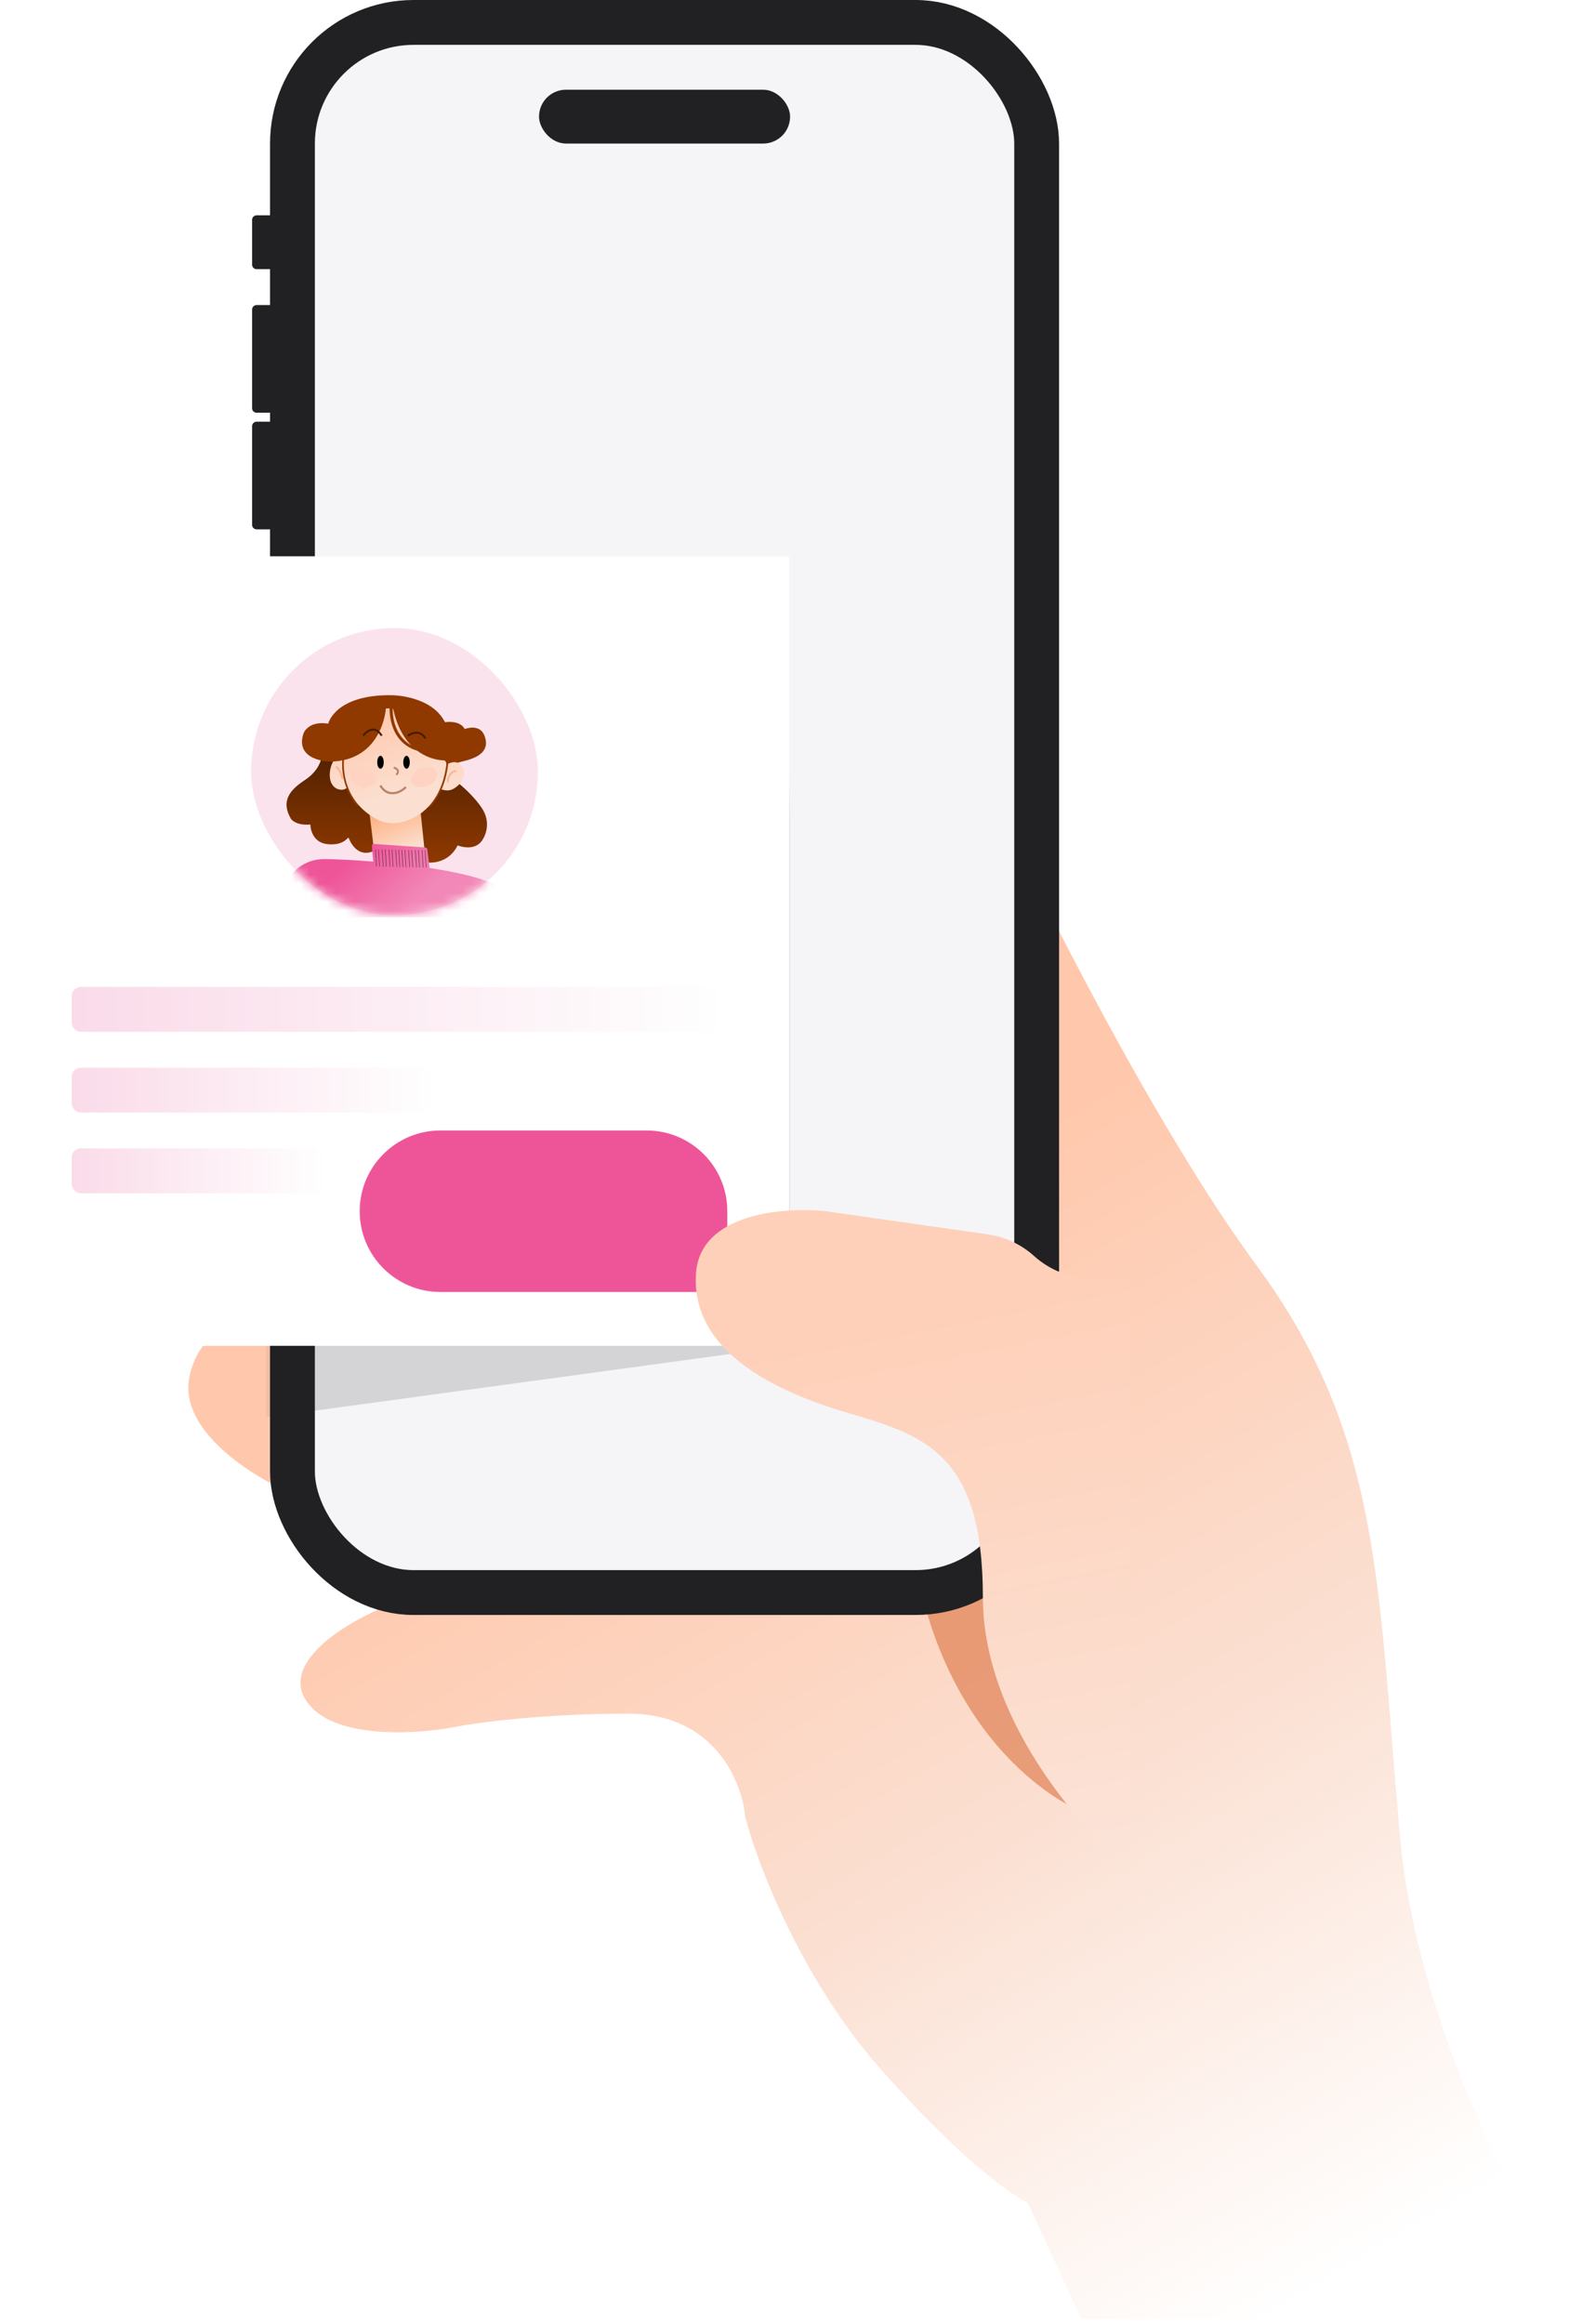 <svg width="178" height="259" viewBox="0 0 178 259" fill="none" xmlns="http://www.w3.org/2000/svg">
<path d="M156.117 204.5C158.117 226.9 170.95 249.833 177.117 258.5H120.616L114.616 245.5C112.783 244.667 106.916 240.5 98.117 230.5C89.317 220.5 84.45 207.667 83.117 202.5C82.783 198.667 79.716 191 70.117 191C60.517 191 53.117 192 50.617 192.5C46.283 193.333 36.916 193.9 34.117 189.5C31.317 185.1 38.95 180.667 43.117 179L32.617 166.5C28.283 164.667 19.916 159.5 21.116 153.5C22.317 147.5 27.95 146.667 30.616 147V88.5H110.616C115.783 99.667 128.916 125.8 140.116 141C154.116 160 153.617 176.5 156.117 204.5Z" fill="url(#paint0_linear_2512_31098)"/>
<mask id="mask0_2512_31098" style="mask-type:alpha" maskUnits="userSpaceOnUse" x="90" y="154" width="37" height="67">
<path d="M90.117 154H126.117V208L100.117 221L90.117 154Z" fill="#D9D9D9"/>
</mask>
<g mask="url(#mask0_2512_31098)">
<g filter="url(#filter0_f_2512_31098)">
<path d="M101.617 171C104.017 191.4 115.951 200.5 122.117 202.5L112.117 169.5L101.617 171Z" fill="#E18357" fill-opacity="0.72"/>
</g>
</g>
<rect x="32.617" y="2.5" width="83" height="175" rx="13.5" fill="#F5F5F8" stroke="#212123" stroke-width="5"/>
<rect x="60.117" y="10" width="28" height="6" rx="3" fill="#212123"/>
<path d="M28.117 24.5C28.117 24.224 28.341 24 28.617 24H33.117V30H28.617C28.341 30 28.117 29.776 28.117 29.5V24.5Z" fill="#212123"/>
<path d="M28.117 34.5C28.117 34.224 28.341 34 28.617 34H33.117V46H28.617C28.341 46 28.117 45.776 28.117 45.5V34.5Z" fill="#212123"/>
<path d="M28.117 47.5C28.117 47.224 28.341 47 28.617 47H33.117V59H28.617C28.341 59 28.117 58.776 28.117 58.5V47.5Z" fill="#212123"/>
<mask id="mask1_2512_31098" style="mask-type:alpha" maskUnits="userSpaceOnUse" x="30" y="76" width="58" height="104">
<rect x="32.5" y="78.5" width="53" height="99" rx="13.5" fill="white" stroke="#212123" stroke-width="5"/>
</mask>
<g mask="url(#mask1_2512_31098)">
<g opacity="0.16" filter="url(#filter1_f_2512_31098)">
<path d="M0.117 76H88.117V150L0.117 162V76Z" fill="#212123"/>
</g>
</g>
<rect y="62" width="88" height="88" fill="white"/>
<rect x="28" y="70" width="32" height="32" rx="16" fill="#FBE3EE"/>
<mask id="mask2_2512_31098" style="mask-type:alpha" maskUnits="userSpaceOnUse" x="28" y="70" width="32" height="32">
<rect x="28" y="70" width="32" height="32" rx="16" fill="#D9D9D9"/>
</mask>
<g mask="url(#mask2_2512_31098)">
<path d="M35.836 84.533C35.836 84.533 35.626 85.872 34.019 86.93C32.411 87.987 31.258 89.22 32.446 91.264C32.446 91.264 32.935 92.04 34.613 91.899C34.613 91.899 34.613 93.872 36.5 94.084C38.387 94.295 38.807 93.238 38.877 93.379C38.947 93.52 39.715 95.705 41.672 94.859C43.63 94.013 47.614 96.128 47.614 96.128C47.614 96.128 49.92 96.48 51.039 94.225C51.039 94.225 53.066 95.071 53.904 93.45C53.904 93.45 54.953 91.828 53.695 89.996C52.437 88.163 50.404 86.713 50.404 86.713L35.836 84.533Z" fill="url(#paint1_linear_2512_31098)"/>
<path d="M41.917 96.445L41.078 89.538H46.81L47.648 97.643L41.917 96.445Z" fill="url(#paint2_linear_2512_31098)"/>
<path d="M49.465 80.516C49.465 80.516 51.259 80.162 51.83 81.255C51.83 81.255 53.478 80.602 54.023 81.968C54.567 83.334 53.868 84.251 52.051 84.744C50.234 85.237 49.637 85.308 49.637 85.308L49.465 80.516Z" fill="#8F3900"/>
<path d="M39.433 86.084C39.433 87.154 38.839 88.022 38.105 88.022C37.372 88.022 36.777 87.436 36.777 86.366C36.777 85.295 37.372 84.145 38.105 84.145C38.839 84.145 39.433 85.013 39.433 86.084Z" fill="url(#paint3_linear_2512_31098)"/>
<path d="M49.639 85.309C49.639 85.309 50.655 84.604 51.284 85.168C51.913 85.732 51.913 86.789 51.144 87.494C50.375 88.199 49.862 88.213 49.07 87.924L49.638 85.309H49.639Z" fill="url(#paint4_linear_2512_31098)"/>
<path d="M47.949 89.729C49.14 88.356 49.816 86.376 49.874 83.969C49.957 80.586 47.956 78.119 44.155 78.119C40.355 78.119 38.265 81.784 38.38 84.569C38.38 84.569 37.994 87.323 39.899 89.61L47.949 89.729Z" fill="#FED4C2"/>
<path d="M44.154 78.119C47.954 78.119 49.956 80.586 49.873 83.969C49.815 86.376 49.138 88.356 47.948 89.728L39.898 89.61C37.993 87.323 38.379 84.568 38.379 84.568C38.265 81.784 40.355 78.119 44.154 78.119ZM44.154 77.978C42.595 77.978 41.194 78.584 40.103 79.731C38.886 81.01 38.173 82.86 38.239 84.562C38.226 84.666 38.152 85.331 38.286 86.252C38.419 87.159 38.787 88.494 39.792 89.701L39.833 89.75H39.897L47.946 89.87H48.011L48.054 89.822C49.277 88.41 49.955 86.388 50.014 83.973C50.059 82.183 49.536 80.673 48.505 79.608C47.474 78.542 45.97 77.979 44.156 77.979L44.154 77.978Z" fill="#8F3900" stroke="#8F3900" stroke-width="0.1"/>
<path d="M38.376 84.569C38.376 84.569 37.721 89.246 42.334 91.472C42.334 91.472 44.012 92.287 46.248 91.088C48.485 89.89 49.787 87.353 49.87 83.969C49.953 80.586 47.951 78.119 44.151 78.119C40.352 78.119 38.261 81.784 38.376 84.569Z" fill="url(#paint5_linear_2512_31098)"/>
<path d="M39.049 86.252C39.078 86.14 39.113 86.03 39.133 85.916C39.19 85.594 39.474 85.068 40.806 85.69C42.616 86.536 42.127 87.241 41.008 87.734C39.983 88.186 38.9 86.816 39.049 86.253V86.252Z" fill="#FFD3C1"/>
<path d="M47.009 87.724C46.766 87.743 46.519 87.704 46.298 87.6C45.927 87.427 45.539 87.047 46.108 86.254C47.016 84.985 48.414 85.549 48.694 86.042C48.958 86.509 48.535 87.606 47.009 87.724Z" fill="#FFD3C1"/>
<path d="M45.34 85.68C45.54 85.68 45.703 85.357 45.703 84.96C45.703 84.562 45.54 84.24 45.34 84.24C45.139 84.24 44.977 84.562 44.977 84.96C44.977 85.357 45.139 85.68 45.34 85.68Z" fill="black"/>
<path d="M42.433 85.68C42.634 85.68 42.797 85.357 42.797 84.96C42.797 84.562 42.634 84.24 42.433 84.24C42.233 84.24 42.07 84.562 42.07 84.96C42.07 85.357 42.233 85.68 42.433 85.68Z" fill="black"/>
<path fill-rule="evenodd" clip-rule="evenodd" d="M43.974 85.46L43.936 85.45L43.879 85.66L43.919 85.668C43.917 85.668 43.918 85.668 43.919 85.668L43.919 85.668L43.929 85.671C43.938 85.674 43.95 85.678 43.965 85.684C43.995 85.695 44.035 85.712 44.077 85.735C44.162 85.782 44.245 85.848 44.271 85.934C44.297 86.021 44.261 86.132 44.142 86.269L44.119 86.296L44.262 86.423H44.295L44.307 86.409C44.466 86.225 44.529 86.044 44.478 85.873C44.434 85.722 44.308 85.619 44.198 85.556C44.086 85.491 43.984 85.462 43.974 85.46Z" fill="#BA8469"/>
<path fill-rule="evenodd" clip-rule="evenodd" d="M42.548 87.523L42.53 87.491L42.316 87.599L42.332 87.631C42.342 87.651 42.455 87.874 42.687 88.093C42.919 88.312 43.271 88.528 43.756 88.528H43.757C44.707 88.528 45.303 87.852 45.329 87.823L45.353 87.796L45.173 87.636L45.147 87.665C45.146 87.666 45.137 87.676 45.12 87.693C45.103 87.71 45.078 87.735 45.044 87.764C44.978 87.823 44.881 87.901 44.759 87.978C44.514 88.134 44.168 88.288 43.757 88.288C43.35 88.288 43.049 88.1 42.849 87.909C42.653 87.723 42.555 87.537 42.548 87.524L42.548 87.523Z" fill="#BA8469"/>
<path d="M43.036 78.965C43.036 78.965 42.686 84.815 36.78 84.886C36.78 84.886 32.795 84.815 33.861 81.714C33.861 81.714 34.368 80.304 36.605 80.656C36.605 80.656 37.353 77.4 43.692 77.484C43.692 77.484 48.245 77.484 49.698 80.64C49.698 80.64 50.504 84.114 49.886 85.027C49.886 85.027 49.838 85.374 49.816 85.308C49.752 85.121 49.816 84.745 49.419 84.74C48.559 84.729 44.982 84.177 43.87 79.078C43.852 78.994 43.777 78.935 43.692 78.938L43.036 78.965Z" fill="#8F3900"/>
<path d="M46.573 83.687C43.191 82.698 43.454 78.825 43.454 78.825H43.811C43.811 78.825 43.471 82.226 46.573 83.415V83.687Z" fill="#8F3900"/>
<path d="M47.379 82.317C47.168 81.988 46.908 81.796 46.607 81.745C46.068 81.654 45.563 82.045 45.559 82.05L45.473 81.939C45.495 81.921 46.028 81.505 46.63 81.606C46.972 81.664 47.263 81.878 47.496 82.241L47.379 82.317V82.317Z" fill="#471C00"/>
<path fill-rule="evenodd" clip-rule="evenodd" d="M45.528 81.946L45.568 81.997C45.62 81.961 45.727 81.891 45.868 81.828C46.066 81.74 46.335 81.661 46.616 81.709C46.921 81.76 47.181 81.95 47.392 82.265L47.446 82.23C47.221 81.892 46.944 81.697 46.625 81.643C46.335 81.594 46.06 81.67 45.852 81.762C45.696 81.831 45.58 81.909 45.528 81.946ZM47.342 82.327C47.136 82.01 46.887 81.83 46.603 81.782C46.344 81.738 46.091 81.81 45.901 81.895C45.715 81.979 45.592 82.073 45.587 82.077C45.586 82.077 45.587 82.077 45.587 82.077L45.555 82.104L45.422 81.933L45.45 81.91C45.463 81.9 45.605 81.79 45.82 81.694C46.035 81.599 46.327 81.517 46.638 81.57C46.994 81.63 47.294 81.852 47.531 82.221L47.55 82.251L47.342 82.387V82.327Z" fill="#471C00"/>
<path d="M40.589 82.011L40.477 81.927C40.498 81.898 40.997 81.224 41.637 81.245C41.998 81.256 42.325 81.487 42.608 81.93L42.491 82.007C42.234 81.604 41.945 81.395 41.633 81.385C41.069 81.367 40.594 82.004 40.589 82.01V82.011Z" fill="#471C00"/>
<path fill-rule="evenodd" clip-rule="evenodd" d="M40.528 81.92L40.579 81.958C40.579 81.959 40.58 81.958 40.579 81.958C40.594 81.94 40.616 81.914 40.644 81.883C40.699 81.822 40.778 81.741 40.874 81.66C41.066 81.501 41.335 81.338 41.632 81.348C41.954 81.359 42.245 81.568 42.5 81.954L42.554 81.92C42.279 81.501 41.968 81.292 41.633 81.282C41.328 81.272 41.052 81.428 40.847 81.595C40.687 81.727 40.573 81.862 40.528 81.92ZM40.625 82.022V82.086L40.422 81.935L40.443 81.906C40.454 81.89 40.587 81.711 40.797 81.539C41.008 81.367 41.302 81.197 41.636 81.207C42.016 81.219 42.353 81.463 42.639 81.911L42.658 81.941L42.477 82.059L42.456 82.026C42.202 81.628 41.923 81.432 41.629 81.422C41.362 81.414 41.112 81.561 40.924 81.717C40.764 81.85 40.654 81.985 40.625 82.022Z" fill="#471C00"/>
<path fill-rule="evenodd" clip-rule="evenodd" d="M41.625 96.03C39.477 95.856 37.56 95.765 36.262 95.748C31.307 95.686 30.453 102.24 30.453 102.24H56.595V99.731C55.904 98.36 52.141 97.387 47.912 96.745L47.658 94.698C47.652 94.569 47.551 94.465 47.423 94.456L41.657 94.064C41.542 94.057 41.452 94.162 41.477 94.276L41.625 96.03Z" fill="url(#paint6_linear_2512_31098)"/>
<path d="M41.832 94.664L41.959 96.581L42.028 96.576L41.9 94.659L41.832 94.664Z" fill="black" fill-opacity="0.5"/>
<path d="M42.176 94.671L42.303 96.588L42.371 96.583L42.244 94.666L42.176 94.671Z" fill="black" fill-opacity="0.5"/>
<path d="M42.586 94.68L42.714 96.596L42.782 96.591L42.654 94.675L42.586 94.68Z" fill="black" fill-opacity="0.5"/>
<path d="M42.926 94.687L43.054 96.603L43.122 96.598L42.994 94.681L42.926 94.687Z" fill="black" fill-opacity="0.5"/>
<path d="M43.34 94.694L43.468 96.612L43.536 96.607L43.408 94.689L43.34 94.694Z" fill="black" fill-opacity="0.5"/>
<path d="M43.68 94.702L43.808 96.619L43.876 96.614L43.748 94.697L43.68 94.702Z" fill="black" fill-opacity="0.5"/>
<path d="M44.094 94.71L44.222 96.627L44.29 96.622L44.162 94.705L44.094 94.71Z" fill="black" fill-opacity="0.5"/>
<path d="M44.434 94.717L44.562 96.633L44.63 96.628L44.502 94.712L44.434 94.717Z" fill="black" fill-opacity="0.5"/>
<path d="M44.777 94.724L44.905 96.64L44.973 96.635L44.846 94.718L44.777 94.724Z" fill="black" fill-opacity="0.5"/>
<path d="M45.121 94.731L45.249 96.648L45.317 96.643L45.19 94.726L45.121 94.731Z" fill="black" fill-opacity="0.5"/>
<path d="M45.531 94.739L45.659 96.656L45.727 96.651L45.6 94.734L45.531 94.739Z" fill="black" fill-opacity="0.5"/>
<path d="M45.871 94.746L45.998 96.663L46.067 96.657L45.94 94.741L45.871 94.746Z" fill="black" fill-opacity="0.5"/>
<path d="M46.285 94.754L46.412 96.671L46.481 96.666L46.354 94.749L46.285 94.754Z" fill="black" fill-opacity="0.5"/>
<path d="M46.625 94.761L46.752 96.678L46.821 96.673L46.694 94.756L46.625 94.761Z" fill="black" fill-opacity="0.5"/>
<path d="M47.039 94.769L47.166 96.686L47.235 96.681L47.108 94.764L47.039 94.769Z" fill="black" fill-opacity="0.5"/>
<path d="M47.447 94.772L47.379 94.776L47.506 96.694L47.575 96.689L47.447 94.772Z" fill="black" fill-opacity="0.5"/>
<path fill-rule="evenodd" clip-rule="evenodd" d="M50.204 86.505C50.073 86.742 50.03 87.01 50.032 87.181L49.84 87.183C49.838 86.986 49.885 86.684 50.036 86.413C50.189 86.138 50.449 85.892 50.866 85.822L50.898 86.01C50.549 86.069 50.334 86.271 50.204 86.505Z" fill="#F6B397"/>
<path fill-rule="evenodd" clip-rule="evenodd" d="M38.094 86.836C37.955 86.06 37.577 85.616 37.422 85.498L37.538 85.346C37.736 85.496 38.137 85.985 38.283 86.802L38.094 86.836Z" fill="#F6B397"/>
</g>
<rect opacity="0.5" x="8" y="110" width="72" height="5" rx="1" fill="url(#paint7_linear_2512_31098)"/>
<rect opacity="0.5" x="8" y="119" width="40" height="5" rx="1" fill="url(#paint8_linear_2512_31098)"/>
<rect opacity="0.5" x="8" y="128" width="28" height="5" rx="1" fill="url(#paint9_linear_2512_31098)"/>
<path d="M40.117 135C40.117 130.029 44.147 126 49.117 126H72.117C77.088 126 81.117 130.029 81.117 135V142C81.117 143.105 80.222 144 79.117 144H49.117C44.147 144 40.117 139.971 40.117 135Z" fill="#EE5599"/>
<path d="M92.118 135L110.172 137.579C112.092 137.853 113.887 138.693 115.329 139.99C117.124 141.606 119.454 142.5 121.869 142.5H126.118V208.5C124.618 207.5 109.618 194 109.618 178C109.618 162 103.118 160 94.618 157.5C86.118 155 77.118 150.5 77.618 142C78.018 135.2 87.451 134.5 92.118 135Z" fill="url(#paint10_linear_2512_31098)"/>
<defs>
<filter id="filter0_f_2512_31098" x="89.617" y="157.5" width="44.5" height="57" filterUnits="userSpaceOnUse" color-interpolation-filters="sRGB">
<feFlood flood-opacity="0" result="BackgroundImageFix"/>
<feBlend mode="normal" in="SourceGraphic" in2="BackgroundImageFix" result="shape"/>
<feGaussianBlur stdDeviation="6" result="effect1_foregroundBlur_2512_31098"/>
</filter>
<filter id="filter1_f_2512_31098" x="-7.883" y="68" width="104" height="102" filterUnits="userSpaceOnUse" color-interpolation-filters="sRGB">
<feFlood flood-opacity="0" result="BackgroundImageFix"/>
<feBlend mode="normal" in="SourceGraphic" in2="BackgroundImageFix" result="shape"/>
<feGaussianBlur stdDeviation="4" result="effect1_foregroundBlur_2512_31098"/>
</filter>
<linearGradient id="paint0_linear_2512_31098" x1="74.117" y1="149.5" x2="139.272" y2="259.948" gradientUnits="userSpaceOnUse">
<stop stop-color="#FFC8AC"/>
<stop offset="0.515" stop-color="#FBDFD1"/>
<stop offset="1" stop-color="#FBDFD1" stop-opacity="0"/>
</linearGradient>
<linearGradient id="paint1_linear_2512_31098" x1="43.136" y1="84.533" x2="43.136" y2="96.148" gradientUnits="userSpaceOnUse">
<stop stop-color="#552200"/>
<stop offset="1" stop-color="#8F3900"/>
</linearGradient>
<linearGradient id="paint2_linear_2512_31098" x1="42.798" y1="90" x2="45.302" y2="96.853" gradientUnits="userSpaceOnUse">
<stop stop-color="#FFAD7B"/>
<stop offset="0.741" stop-color="#FBDFD1"/>
</linearGradient>
<linearGradient id="paint3_linear_2512_31098" x1="38.105" y1="84.145" x2="38.105" y2="88.022" gradientUnits="userSpaceOnUse">
<stop offset="0.386" stop-color="#FFD6C1"/>
<stop offset="1" stop-color="#FBDFD1"/>
</linearGradient>
<linearGradient id="paint4_linear_2512_31098" x1="50.061" y1="84.96" x2="50.775" y2="88.202" gradientUnits="userSpaceOnUse">
<stop stop-color="#FFD6C1"/>
<stop offset="1" stop-color="#FBDFD1"/>
</linearGradient>
<linearGradient id="paint5_linear_2512_31098" x1="41.707" y1="79.2" x2="45.64" y2="91.459" gradientUnits="userSpaceOnUse">
<stop stop-color="#FFC8AC"/>
<stop offset="0.75" stop-color="#FBDFD1"/>
</linearGradient>
<linearGradient id="paint6_linear_2512_31098" x1="40.256" y1="94.68" x2="46.013" y2="100.849" gradientUnits="userSpaceOnUse">
<stop stop-color="#EE5599"/>
<stop offset="1" stop-color="#F288B7"/>
</linearGradient>
<linearGradient id="paint7_linear_2512_31098" x1="8" y1="112.5" x2="80" y2="112.5" gradientUnits="userSpaceOnUse">
<stop stop-color="#F6B8D4"/>
<stop offset="1" stop-color="white"/>
</linearGradient>
<linearGradient id="paint8_linear_2512_31098" x1="8" y1="121.5" x2="48" y2="121.5" gradientUnits="userSpaceOnUse">
<stop stop-color="#F6B8D4"/>
<stop offset="1" stop-color="white"/>
</linearGradient>
<linearGradient id="paint9_linear_2512_31098" x1="8" y1="130.5" x2="36" y2="130.5" gradientUnits="userSpaceOnUse">
<stop stop-color="#F6B8D4"/>
<stop offset="1" stop-color="white"/>
</linearGradient>
<linearGradient id="paint10_linear_2512_31098" x1="121.118" y1="143" x2="133.652" y2="206.209" gradientUnits="userSpaceOnUse">
<stop stop-color="#FED0B9"/>
<stop offset="0.655" stop-color="#FCDCCC"/>
<stop offset="1" stop-color="#FCE4D9"/>
</linearGradient>
</defs>
</svg>
